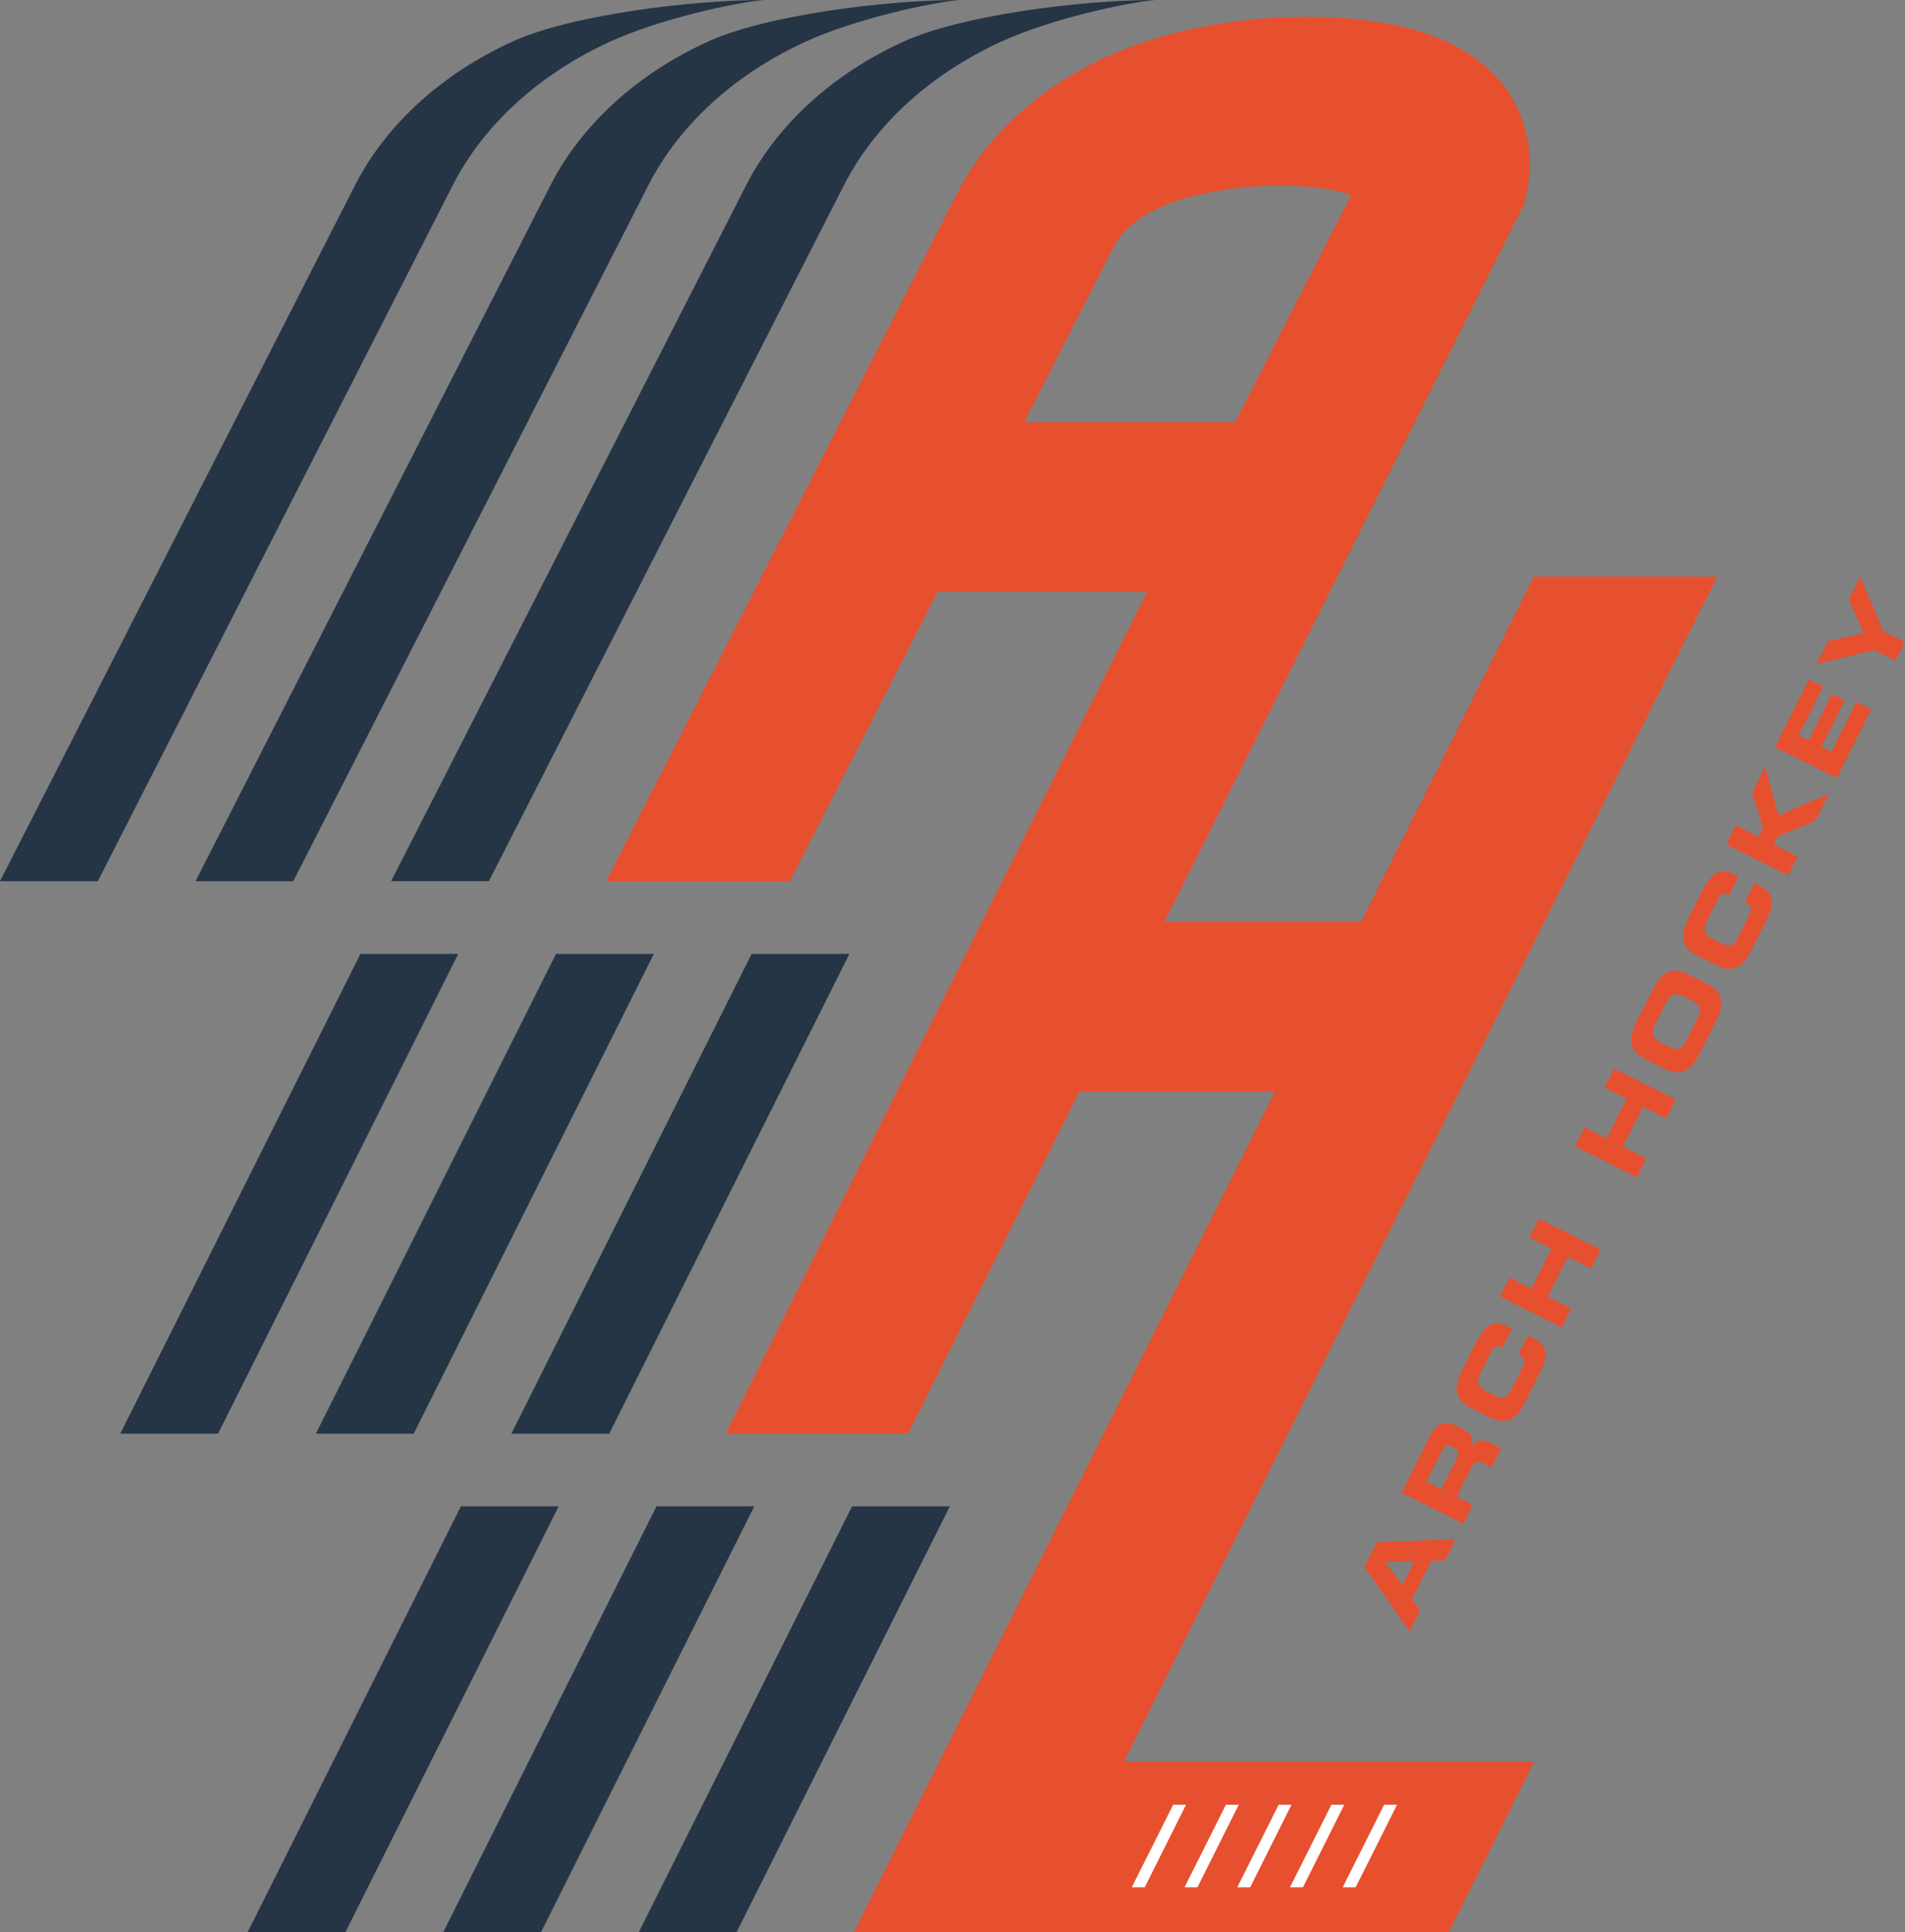<?xml version="1.0" encoding="UTF-8"?>
<svg xmlns="http://www.w3.org/2000/svg" viewBox="0 0 361.21 366.31">
  <rect x="0" y="0" width="361.21" height="366.31" fill="#808080" stroke="none"/>
  <defs>
    <style>
      .cls-1 {
        fill: #253546;
      }

      .cls-1, .cls-2, .cls-3 {
        stroke-width: 0px;
      }

      .cls-2 {
        fill: #e7502f;
      }

      .cls-3 {
        fill: #fff;
      }
    </style>
  </defs>
  <g id="Layer_1" data-name="Layer 1">
    <path class="cls-2" d="M325.64,109.32h-34.8l-32.77,65.45h-37.28l68.26-136.19.16-.69c2.38-9.94-.43-19.21-7.61-25.33-6.09-5.42-15.67-8.53-28.48-9.25l-1.91-.08c-1.23-.05-2.38-.06-3.42-.06-12.85,0-25.62,2.38-35.99,6.72l-1.99.88c-2.37,1.08-4.61,2.26-6.79,3.56-9.57,5.72-16.97,13.39-21.45,22.14l-66.63,130.57h34.85l27.98-54.84h39.73l-79.91,159.58h34.6l32.48-64.86h37.07l-79.82,159.37h112.78l16.23-32.37h-77.8l112.5-224.62ZM194.2,80.05l17.13-33.56c1.34-2.65,4.47-5.26,8.59-7.16,5.43-2.52,14.38-4.15,22.81-4.15,7.15,0,11.44,1.05,13.44,1.83l-21.96,43.05h-40.02Z"/>
    <g>
      <polygon class="cls-1" points="123.98 180.84 105.43 180.84 59.89 271.8 78.43 271.8 123.98 180.84"/>
      <polygon class="cls-1" points="96.96 271.8 115.51 271.8 161.06 180.84 142.52 180.84 96.96 271.8"/>
      <path class="cls-1" d="M160.03,35.1c5.83-11.44,16.42-21.09,29.76-27.18,9.6-4.42,24.11-7.49,29.27-7.92-14.1,0-36.89,2.89-47.81,7.92-13.35,6.09-23.93,15.75-29.76,27.18l-67.33,131.95h18.54L160.03,35.1Z"/>
      <path class="cls-1" d="M181.97,0c-14.1,0-36.89,2.89-47.8,7.92-13.36,6.09-23.94,15.75-29.78,27.18L37.07,167.06h18.54L122.95,35.1c5.83-11.44,16.41-21.09,29.77-27.18,9.6-4.42,24.09-7.49,29.26-7.92"/>
      <path class="cls-1" d="M18.54,167.06L85.86,35.1c5.83-11.44,16.43-21.09,29.77-27.18,9.6-4.42,24.1-7.49,29.26-7.92-14.09,0-36.89,2.89-47.8,7.92-13.35,6.09-23.93,15.75-29.76,27.18L0,167.06h18.54Z"/>
      <polygon class="cls-1" points="41.34 271.8 86.89 180.84 68.34 180.84 22.8 271.8 41.34 271.8"/>
      <polygon class="cls-1" points="65.49 366.31 105.93 285.57 87.39 285.57 46.95 366.31 65.49 366.31"/>
      <polygon class="cls-1" points="102.58 366.31 143.02 285.57 124.47 285.57 84.04 366.31 102.58 366.31"/>
      <polygon class="cls-1" points="139.66 366.31 180.1 285.57 161.56 285.57 121.12 366.31 139.66 366.31"/>
    </g>
  </g>
  <g id="logo_Graphics" data-name="logo &amp;amp; Graphics">
    <g>
      <polygon class="cls-3" points="242.44 342.15 234.6 357.79 237.05 357.79 244.88 342.15 242.44 342.15"/>
      <polygon class="cls-3" points="252.44 342.15 244.6 357.79 247.05 357.79 254.88 342.15 252.44 342.15"/>
      <polygon class="cls-3" points="262.44 342.15 254.6 357.79 257.05 357.79 264.88 342.15 262.44 342.15"/>
      <polygon class="cls-3" points="222.44 342.15 214.6 357.79 217.05 357.79 224.88 342.15 222.44 342.15"/>
      <polygon class="cls-3" points="232.44 342.15 224.6 357.79 227.05 357.79 234.88 342.15 232.44 342.15"/>
    </g>
    <g>
      <path class="cls-2" d="M258.72,297.05l2.34-4.68,14.95-.57-2,4-2.63.08-3.65,7.29,1.55,2.09-2.01,4.02-8.55-12.22ZM265.88,300.56l2.3-4.6-5.57.13,3.27,4.47Z"/>
      <path class="cls-2" d="M265.74,283.02l5.43-10.85c1.39-2.77,3.14-2.82,5.24-1.77l.74.37c1.57.79,2.32,1.61,1.88,3.45l.03.02c.73-.97,1.65-1.63,3.57-.66l1.99,1-1.8,3.59-1.41-.71c-1.23-.62-1.81-.46-2.37.65l-2.83,5.65,3.04,1.52-1.8,3.59-11.72-5.87ZM273.31,282.32l2.98-5.94c.49-.97.28-1.52-.57-1.94l-.39-.2c-1.04-.52-1.49-.1-2.06,1.03l-2.81,5.62,2.85,1.43Z"/>
      <path class="cls-2" d="M278.95,266.92c-3.43-1.72-3.28-4.05-1.66-7.29l2.12-4.23c2.56-5.12,4-5.23,7.3-3.53l-1.8,3.59-.32-.16c-.84-.42-1.39.07-1.93,1.14l-1.96,3.92c-.95,1.89-.24,2.7,1.22,3.43l1.26.63c1.7.85,2.53.82,3.38-.88l1.92-3.84c.81-1.62.89-2.19-.57-2.92l1.8-3.59,1.1.55c1.98.99,3.17,2.48,1.37,6.09l-2.9,5.8c-1.62,3.24-3.4,4.76-6.83,3.04l-3.5-1.75Z"/>
      <path class="cls-2" d="M284.4,245.78l1.8-3.59,4.18,2.09,3.8-7.58-4.18-2.09,1.8-3.59,11.72,5.87-1.8,3.59-4.44-2.22-3.8,7.58,4.44,2.22-1.8,3.59-11.72-5.87Z"/>
      <path class="cls-2" d="M298.64,217.34l1.8-3.59,4.18,2.09,3.8-7.58-4.18-2.09,1.8-3.59,11.72,5.87-1.8,3.59-4.44-2.22-3.8,7.58,4.44,2.22-1.8,3.59-11.72-5.87Z"/>
      <path class="cls-2" d="M312.06,200.83c-3.43-1.72-3.28-4.05-1.66-7.29l2.89-5.77c1.62-3.24,3.4-4.76,6.83-3.04l3.5,1.75c3.43,1.72,3.28,4.05,1.66,7.29l-2.89,5.77c-1.62,3.24-3.4,4.76-6.83,3.04l-3.5-1.75ZM316.29,198.33c1.7.85,2.53.82,3.38-.88l2.3-4.6c.85-1.7.38-2.38-1.32-3.23l-1.26-.63c-1.46-.73-2.53-.82-3.48,1.07l-2.11,4.21c-.95,1.89-.24,2.7,1.22,3.43l1.26.63Z"/>
      <path class="cls-2" d="M321.89,181.2c-3.43-1.72-3.28-4.05-1.66-7.29l2.12-4.23c2.56-5.12,4-5.23,7.3-3.53l-1.8,3.59-.32-.16c-.84-.42-1.39.07-1.93,1.14l-1.96,3.92c-.95,1.89-.24,2.7,1.22,3.43l1.26.63c1.7.85,2.53.82,3.38-.88l1.92-3.84c.81-1.62.89-2.19-.57-2.92l1.8-3.59,1.1.55c1.98.99,3.17,2.48,1.37,6.09l-2.9,5.8c-1.62,3.24-3.4,4.76-6.83,3.04l-3.5-1.75Z"/>
      <path class="cls-2" d="M327.33,160.06l1.8-3.59,4.31,2.16.84-1.68-2.04-6.69,2.45-4.89,2.55,9.22,9.54-4.09-2.55,5.09-7.1,2.93-.79,1.59,4.5,2.26-1.8,3.59-11.72-5.87Z"/>
      <path class="cls-2" d="M336.56,141.64l6.42-12.83,2.72,1.36-4.62,9.23,1.88.94,4.38-8.74,2.43,1.22-4.38,8.74,1.88.94,4.73-9.44,2.82,1.41-6.53,13.04-11.72-5.87Z"/>
      <path class="cls-2" d="M355.33,123.24l-10.9,2.66,2.17-4.34,6.77-1.55-2.81-6.35,2.17-4.34,4.39,10.32,4.08,2.04-1.8,3.59-4.08-2.04Z"/>
    </g>
  </g>
</svg>